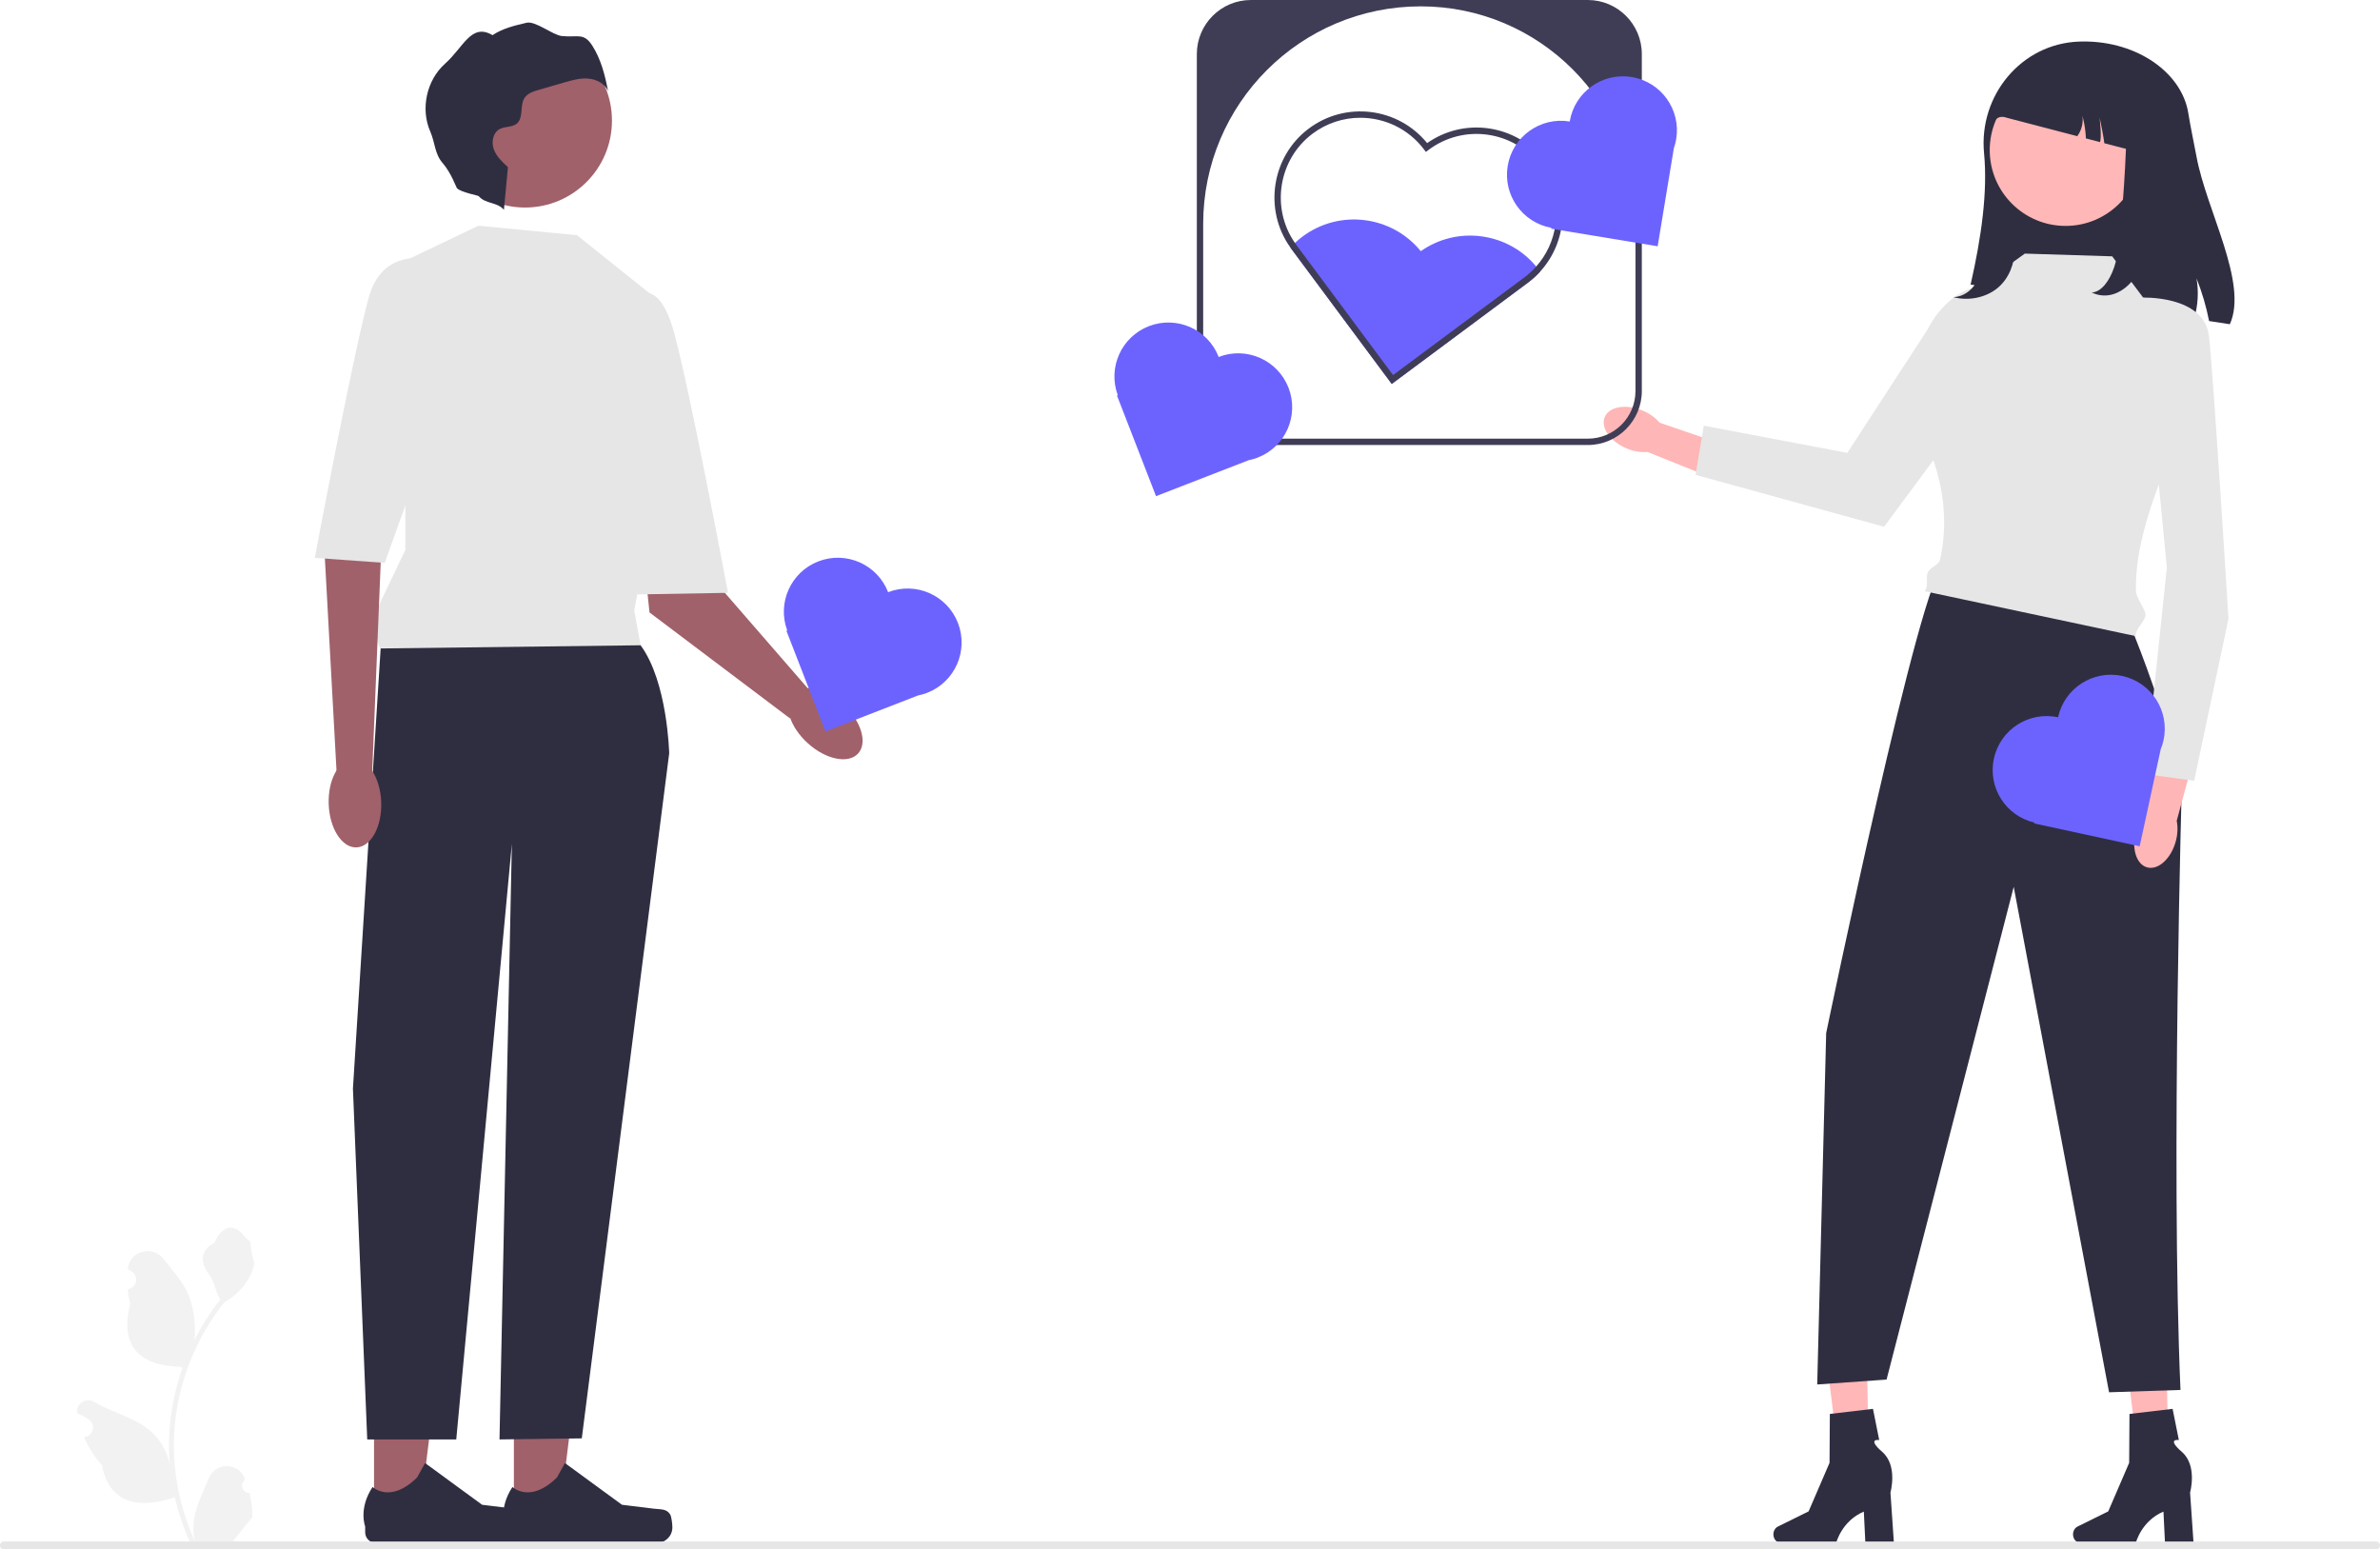 <svg xmlns="http://www.w3.org/2000/svg" width="748.775" height="487.44" viewBox="0 0 748.775 487.44"><path d="M484.133,84.878c-.27-.35-.54-.7-.83-1.04-4.31-5.19-10.32-8.52-17.04-9.46-6.84-.95-13.65,.7-19.27,4.64-9.14-11.24-25.68-13.31-37.33-4.5-.8,.6-1.55,1.24-2.26,1.91-.5,.47-.97,.96-1.42,1.46,.05,.08,.1,.15,.16,.23l31.72,42.67,.8-.6c1.68-1.24,40.96-30.45,42.2-31.38,1.35-1.02,2.58-2.15,3.68-3.36-.13-.19-.27-.38-.41-.57Z" fill="#6c63ff"/><path d="M486.133,50.878c-4.36-5.78-10.71-9.5-17.87-10.5-6.84-.95-13.65,.7-19.27,4.64-9.14-11.24-25.68-13.31-37.33-4.5-11.66,8.8-14.17,25.52-5.68,37.37,.05,.08,.1,.15,.16,.23l31.72,42.67,.8-.6c1.68-1.24,40.96-30.45,42.2-31.38,1.35-1.02,2.58-2.15,3.68-3.36,8.62-9.44,9.58-24.01,1.59-34.57Zm-2.83,32.96c-1.09,1.23-2.31,2.36-3.65,3.37-1.13,.86-35.64,26.51-41.38,30.78l-30.52-41.06c-.12-.16-.24-.33-.35-.5-7.62-10.96-5.23-26.23,5.47-34.32,4.52-3.41,9.82-5.06,15.09-5.06,7.6,0,15.12,3.43,20.04,9.95l.6,.8,.8-.61c11.03-8.33,26.8-6.14,35.14,4.89,4.04,5.35,5.75,11.94,4.83,18.58-.69,4.98-2.8,9.52-6.07,13.18Z" fill="#3f3d56"/><path d="M701.537,102l-6.53-1c-.9-4.58-2.23-9.09-3.96-13.43,.74,4.22,.46,8.61-.76,12.71l-70.31-10.75c3.44-15.12,5.39-29.25,4.23-41.34-1.73-18.14,11.71-34.47,29.92-35.11,.5-.02,1.01-.03,1.52-.03,16.87,0,30.8,9.86,32.83,22.6,.72,4.56,1.73,9.08,2.57,13.63,3.15,17.04,16.33,39.75,10.49,52.72Z" fill="#2f2e41"/><path d="M516.72,129.132c2.268,.941,4.136,2.317,5.404,3.842l22.173,7.601-3.925,10.445-22.069-8.835c-1.976,.179-4.268-.171-6.537-1.113-5.181-2.15-8.273-6.566-6.904-9.863,1.368-3.297,6.678-4.227,11.859-2.077h0Z" fill="#ffb6b6"/><g><polygon points="588.017 464.408 579.248 464.615 574.359 425.218 587.301 424.912 588.017 464.408" fill="#ffb7b7"/><path d="M557.931,482.703h0c0,1.481,1.051,2.682,2.348,2.682h17.406s1.713-6.885,8.697-9.849l.482,9.849h8.979l-1.088-15.836s2.402-8.472-2.586-12.803c-4.988-4.331-.948-3.728-.948-3.728l-1.962-9.801-13.569,1.596-.1,15.386-6.585,15.272-9.658,4.771c-.86,.425-1.416,1.392-1.416,2.462l-0,0Z" fill="#2f2e41"/></g><g><polygon points="682.284 464.408 673.515 464.615 668.627 425.218 681.568 424.912 682.284 464.408" fill="#ffb7b7"/><path d="M652.198,482.703h0c0,1.481,1.051,2.682,2.348,2.682h17.406s1.713-6.885,8.697-9.849l.482,9.849h8.979l-1.088-15.836s2.402-8.472-2.586-12.803c-4.988-4.331-.948-3.728-.948-3.728l-1.962-9.801-13.569,1.596-.1,15.386-6.585,15.272-9.658,4.771c-.86,.425-1.416,1.392-1.416,2.462l-0,0Z" fill="#2f2e41"/></g><path d="M611.537,178l54,9c7.079,11.702,21,56,21,56,0,0-3.647,123.063-.529,194.263l-22.471,.737-30-159-40,155-21.82,1.544,2.82-110.544s30.152-145.63,37-147Z" fill="#2f2e41"/><path d="M637.026,79.781l27.499,.859,28.358,37.811c-10.998,27.792-21.341,47.86-20.89,67.677,.038,1.679,2.776,5.451,3,7,.303,2.094-3.677,5.166-3,7l-66.456-14.128c1.345-1.897,.187-4.293,1-6,.715-1.5,3.458-2.323,3.792-3.778,1.8-7.855,2.76-20.961-4.012-36.352-4.815-10.944,16.38-36.473,15.242-48.917l15.468-11.171Z" fill="#e6e6e6"/><path d="M643.331,97.436l0,0-50.583,68.279-59.294-16.327,2.578-15.468,45.15,8.551,25.189-38.724c8.225-15.899,24.436-19.101,36.96-6.311Z" fill="#e6e6e6"/><circle cx="649.851" cy="47.214" r="23.857" fill="#ffb7b7"/><path d="M672.037,261.324c.671-2.362,1.82-4.377,3.187-5.814l4.969-22.907,10.831,2.683-6.207,22.948c.408,1.942,.326,4.259-.344,6.622-1.532,5.396-5.559,8.981-8.993,8.005-3.434-.975-4.976-6.14-3.443-11.537h0Z" fill="#ffb6b6"/><path d="M673.535,93.628s19.997-1.018,21.453,12.242c1.456,13.261,6.115,88.785,6.115,88.785l-10.798,50.977-15.398-2.14,6.805-64.888-8.176-84.976Z" fill="#e6e6e6"/><path d="M674.107,26.94c0,5.39-2.99,12.33-2.99,20.48l-9.07-2.36c-.18-1.58-1.1-6.52-1.51-8.06,.21,1.45,.66,6.32,.16,7.7l-4.45-1.16c-.03-.83-.1-1.66-.2-2.48-.18-1.58-.48-3.14-.89-4.68,.21,1.45,.04,2.94-.46,4.32-.29,.76-.67,1.48-1.15,2.14l-21.96-5.73c-5.32-2.002-6.134,5.042-6.05,13.89,0,0-3-31,19.8-32.79l3.44-3.44c20.71,1.19,25.33,5.48,25.33,12.17Z" fill="#2f2e41"/><path d="M625.224,56.287c.816,8.326-.179,16.702-1.364,24.993-.381,2.668-.805,5.4-2.227,7.775s-4.066,4.359-7.096,4.42c4.764,1.287,10.257,.159,13.9-2.854,3.699-3.058,5.325-7.694,5.449-12.179,.124-4.485-1.089-8.905-2.294-13.262l-6.368-8.894Z" fill="#2f2e41"/><path d="M668.768,24.21c.816,15.18-.179,30.451-1.364,45.567-.381,4.865-.805,9.844-2.227,14.175-1.421,4.331-4.066,7.947-7.096,8.059,4.764,2.346,10.257,.29,13.9-5.203,3.699-5.576,5.325-14.028,5.449-22.205,.124-8.177-1.089-16.235-2.294-24.179l-6.368-16.215Z" fill="#2f2e41"/><g><polygon points="161.675 476.782 176.029 476.78 182.858 421.414 161.672 421.415 161.675 476.782" fill="#a0616a"/><path d="M210.854,476.456h0c.447,.753,.683,3.182,.683,4.058h0c0,2.691-2.181,4.872-4.872,4.872h-44.453c-1.836,0-3.324-1.488-3.324-3.324v-1.851s-2.199-5.562,2.328-12.418c0,0,5.627,5.368,14.035-3.04l2.48-4.492,17.948,13.126,9.948,1.225c2.176,.268,4.106-.042,5.226,1.844Z" fill="#2f2e41"/></g><g><polygon points="117.675 476.782 132.029 476.78 138.858 421.414 117.672 421.415 117.675 476.782" fill="#a0616a"/><path d="M166.854,476.456h0c.447,.753,.683,3.182,.683,4.058h0c0,2.691-2.181,4.872-4.872,4.872h-44.453c-1.836,0-3.324-1.488-3.324-3.324v-1.851s-2.199-5.562,2.328-12.418c0,0,5.627,5.368,14.035-3.04l2.48-4.492,17.948,13.126,9.948,1.225c2.176,.268,4.106-.042,5.226,1.844Z" fill="#2f2e41"/></g><path d="M120.037,199.5l-9,143,4.5,110.335h28.008l17.492-187.335-3.886,187.335,25.886-.335,27.5-215.5s-.5-22.5-9-34-81.5-3.5-81.5-3.5Z" fill="#2f2e41"/><polygon points="224.252 166.604 201.708 167.492 204.341 192.673 248.537 226 254.537 217 222.801 180.456 224.252 166.604" fill="#a0616a"/><path d="M181.537,74l-31-3-23,11v91l-7.314,15.292c-2.355,4.925-2.603,10.596-.686,15.708h0l82-1-2-11,4-21,3-77-25-20Z" fill="#e6e6e6"/><path d="M200.037,93.5s7-7,12,11,17,82,17,82l-28.5,.5-7.5-68.5,7-25Z" fill="#e6e6e6"/><polygon points="120.037 170.5 117.037 244.354 106.037 245.5 102.037 172.5 120.037 170.5" fill="#a0616a"/><path d="M139.037,82.5s-18-7-23,11-17,82-17,82l22,1.579,25-69.579-7-25Z" fill="#e6e6e6"/><circle cx="165.18" cy="37.939" r="27.35" fill="#a0616a"/><ellipse cx="111.671" cy="252.669" rx="8.267" ry="13.924" transform="translate(-8.519 3.939) rotate(-1.947)" fill="#a0616a"/><ellipse cx="259.671" cy="227.669" rx="8.267" ry="13.924" transform="translate(-83.446 266.825) rotate(-47.753)" fill="#a0616a"/><path d="M186.371,14.402c-2.713-4.267-4.578-2.541-9.606-3.067-2.882-.302-8.274-4.832-11.097-4.176-3.721,.864-7.535,1.768-10.703,3.901-6.718-3.952-9.107,3.783-14.932,8.962-5.825,5.178-7.8,14.232-4.662,21.366,1.494,3.397,1.38,7.003,3.811,9.807,2.798,3.229,4.34,7.723,4.555,7.972,1.165,1.344,6.65,2.287,6.873,2.545,2.196,2.534,5.735,1.753,7.932,4.288l1.266-13.409c-1.778-1.633-3.618-3.356-4.448-5.623-.83-2.267-.28-5.236,1.851-6.372,1.675-.893,3.917-.492,5.377-1.706,2.228-1.853,.854-5.731,2.476-8.133,.959-1.42,2.739-1.992,4.384-2.469,2.667-.774,5.335-1.548,8.002-2.322,2.481-.72,5.03-1.448,7.606-1.242,2.576,.206,5.225,1.549,6.242,3.924-.939-4.968-2.216-9.979-4.928-14.246Z" fill="#2f2e41"/><path d="M279.413,186.299h-0c-3.392-8.741-13.229-13.078-21.97-9.685h-0c-8.658,3.36-12.99,13.042-9.775,21.72l-.254,.098,12.285,31.655,29.129-11.304c.963-.19,1.923-.462,2.87-.829h0c8.741-3.392,13.078-13.229,9.685-21.97v-0c-3.392-8.741-13.229-13.078-21.97-9.685l0,0Z" fill="#6c63ff"/><path d="M516.537,17V123c0,9.374-7.626,17-17,17h-106c-9.374,0-17-7.626-17-17V17c0-9.374,7.626-17,17-17h106c9.374,0,17,7.626,17,17Zm-17,121c8.284,0,15-6.716,15-15v-53.441c0-37.312-30.247-67.559-67.559-67.559h-0c-37.799,0-68.441,30.642-68.441,68.441v52.559c0,8.284,6.716,15,15,15h106Z" fill="#3f3d56"/><path d="M493.853,38.224l-0,0c-9.251-1.528-17.989,4.734-19.517,13.985l-0,0c-1.513,9.164,4.618,17.819,13.724,19.467l-.044,.268,33.502,5.532,5.09-30.828c.326-.926,.581-1.89,.746-2.893l0-0c1.528-9.251-4.734-17.989-13.985-19.517l-0-0c-9.251-1.528-17.989,4.734-19.517,13.985l0-0Z" fill="#6c63ff"/><path d="M383.413,112.299h-0c-3.392-8.741-13.229-13.078-21.97-9.685h-0c-8.658,3.36-12.99,13.042-9.775,21.72l-.254,.098,12.285,31.655,29.129-11.304c.963-.19,1.923-.462,2.87-.829h0c8.741-3.392,13.078-13.229,9.685-21.97v-0c-3.392-8.741-13.229-13.078-21.97-9.685l0,0Z" fill="#6c63ff"/><path d="M647.492,225.656l-0,0c-9.164-1.986-18.203,3.832-20.189,12.995l-0,0c-1.968,9.077,3.724,18.027,12.738,20.126l-.058,.266,33.185,7.194,6.62-30.536c.372-.908,.674-1.859,.89-2.852l0-0c1.986-9.164-3.832-18.203-12.995-20.189l-0-0c-9.164-1.986-18.203,3.832-20.189,12.995l0-0Z" fill="#6c63ff"/><path d="M78.516,469.653c-2.066,.129-3.208-2.437-1.645-3.933l.155-.618c-.02-.05-.041-.099-.062-.148-2.089-4.982-9.17-4.947-11.241,.042-1.839,4.428-4.179,8.864-4.756,13.546-.258,2.067-.142,4.172,.316,6.2-4.308-9.411-6.575-19.687-6.575-30.021,0-2.597,.142-5.193,.433-7.783,.239-2.119,.568-4.224,.995-6.31,2.306-11.277,7.299-22.018,14.5-30.99,3.462-1.892,6.349-4.851,8.093-8.397,.626-1.279,1.117-2.655,1.35-4.056-.394,.052-1.486-5.949-1.188-6.317-.549-.833-1.532-1.247-2.131-2.06-2.982-4.043-7.091-3.337-9.236,2.157-4.582,2.313-4.627,6.148-1.815,9.837,1.789,2.347,2.035,5.522,3.604,8.035-.162,.207-.329,.407-.491,.614-2.961,3.798-5.522,7.88-7.681,12.169,.61-4.766-.291-10.508-1.826-14.21-1.748-4.217-5.025-7.769-7.91-11.415-3.466-4.379-10.573-2.468-11.184,3.083-.006,.054-.012,.107-.017,.161,.429,.242,.848,.499,1.259,.77,2.339,1.547,1.531,5.174-1.241,5.602l-.063,.01c.155,1.544,.42,3.074,.807,4.579-3.702,14.316,4.29,19.53,15.701,19.764,.252,.129,.497,.258,.749,.381-1.156,3.255-2.08,6.594-2.764,9.979-.614,2.99-1.04,6.013-1.279,9.049-.297,3.83-.271,7.68,.052,11.503l-.019-.136c-.82-4.211-3.107-8.145-6.427-10.87-4.946-4.063-11.933-5.559-17.268-8.824-2.568-1.572-5.859,.459-5.411,3.437l.022,.143c.794,.323,1.569,.698,2.319,1.117,.429,.242,.848,.499,1.259,.77,2.339,1.547,1.531,5.174-1.241,5.602l-.063,.01c-.045,.006-.084,.013-.129,.019,1.363,3.236,3.262,6.239,5.639,8.829,2.315,12.497,12.256,13.683,22.89,10.044h.006c1.163,5.064,2.861,10.011,5.044,14.726h18.02c.065-.2,.123-.407,.181-.607-1.666,.103-3.346,.006-4.986-.297,1.337-1.641,2.674-3.294,4.011-4.935,.032-.032,.058-.065,.084-.097,.678-.84,1.363-1.673,2.041-2.512l0-.001c.042-2.578-.267-5.147-.879-7.64l-.001-0-0-0Z" fill="#f2f2f2"/><path id="b-264" d="M1.247,487.44H747.528c.689,0,1.247-.558,1.247-1.247s-.558-1.247-1.247-1.247H1.247c-.689,0-1.247,.558-1.247,1.247s.558,1.247,1.247,1.247h0Z" fill="#e6e6e6"/></svg>